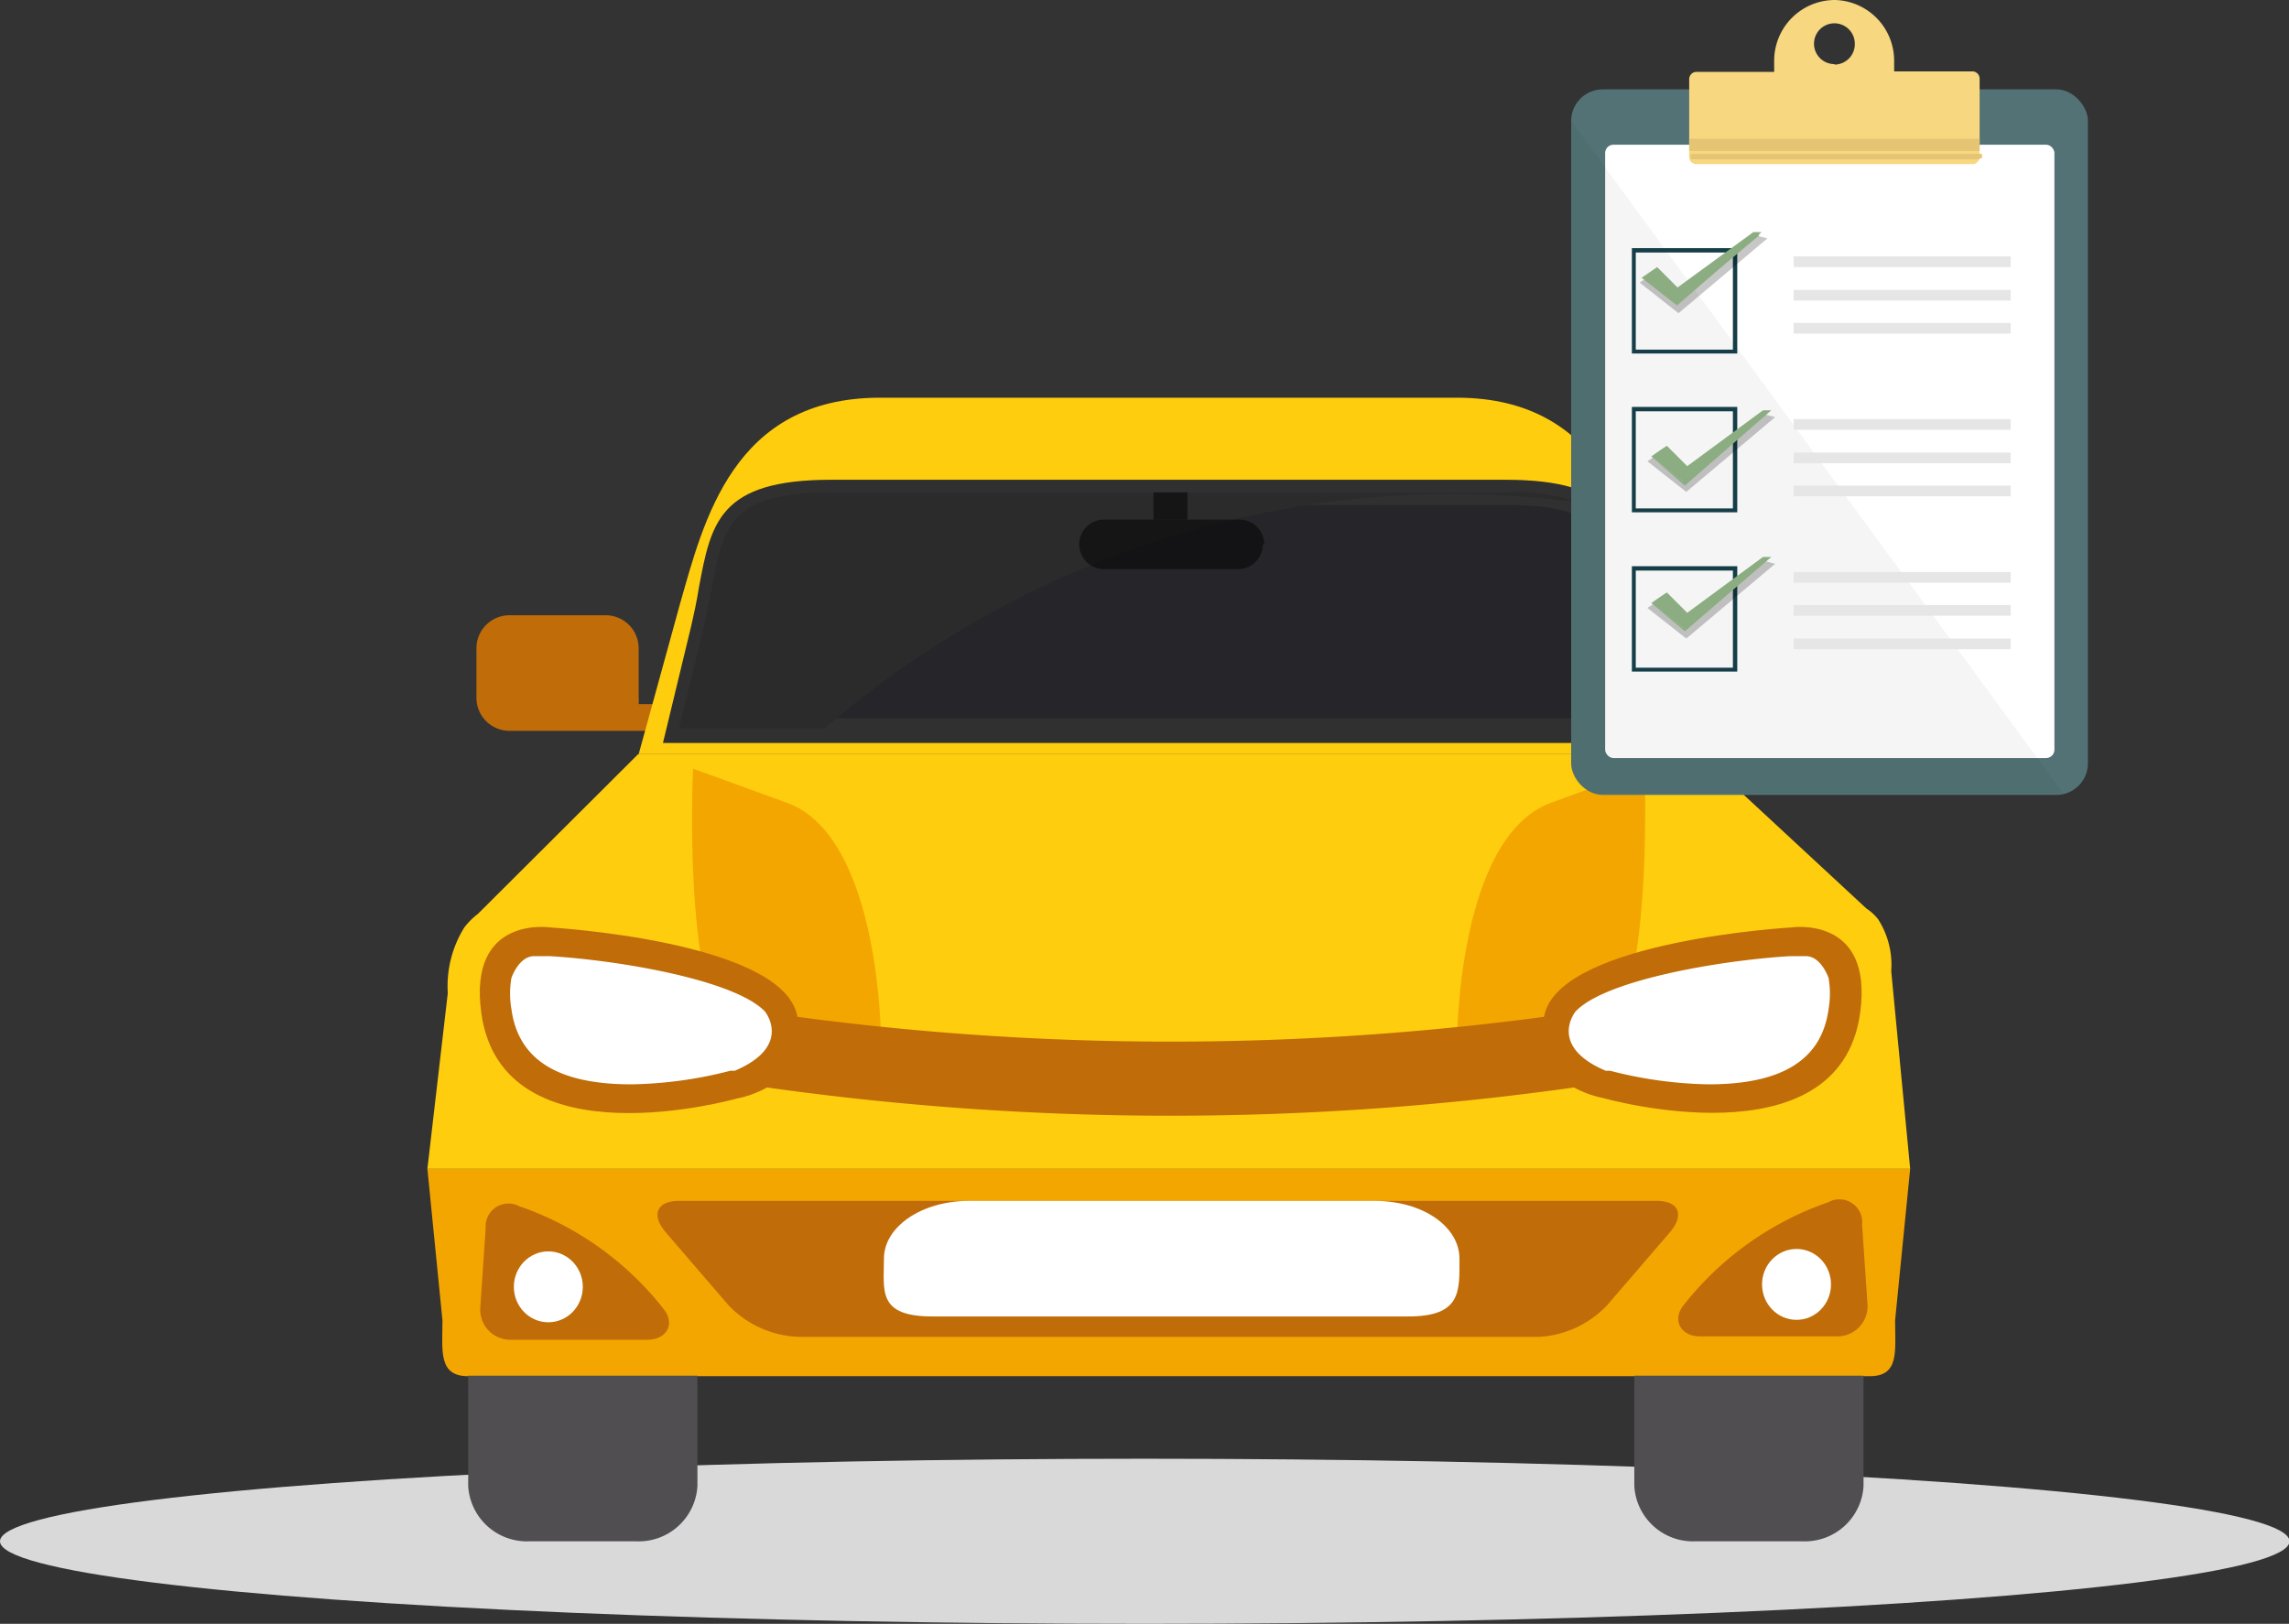 <svg xmlns="http://www.w3.org/2000/svg" viewBox="0 0 47.13 33.44"><rect x="0" y="0" width="47.13" height="33.44" fill="#333333" stroke="none"/><defs><style>.cls-1{isolation:isolate;}.cls-2{fill:#d9d9d9;}.cls-3{fill:#c06c09;}.cls-4{fill:#fecd0e;}.cls-5{fill:#f4a600;}.cls-6{fill:#262529;}.cls-7{fill:#303030;}.cls-11,.cls-8{mix-blend-mode:screen;}.cls-9{fill:#2b2b2b;}.cls-10{fill:#504e51;}.cls-11,.cls-12{fill:#fff;}.cls-13{opacity:0.5;}.cls-14{fill:#527275;}.cls-15{opacity:0.04;}.cls-16{fill:#153e49;}.cls-17{fill:#e6e6e6;}.cls-18{opacity:0.22;}.cls-19{fill:#8cad81;}.cls-20{fill:#f7d77f;}.cls-21{fill:#e5c573;}</style></defs><title>insurance-01</title><g class="cls-1"><g id="Layer_2" data-name="Layer 2"><g id="Layer_1-2" data-name="Layer 1"><ellipse class="cls-2" cx="23.57" cy="31.74" rx="23.57" ry="1.7"/><path class="cls-3" d="M13.15,14.5a.86.86,0,0,0,0-.14v-1a.68.68,0,0,0-.67-.69h-2a.68.68,0,0,0-.67.69v1a.68.68,0,0,0,.67.69h3.18V14.5Z"/><path class="cls-3" d="M35,14.5a.8.8,0,0,1,0-.14v-1a.68.68,0,0,1,.67-.69h2a.68.68,0,0,1,.66.69v1a.68.68,0,0,1-.66.69H34.46V14.5Z"/><path class="cls-4" d="M13.15,15.53,14,12.44c.49-1.71,1.09-4.25,4.12-4.25H30c3,0,3.63,2.55,4.12,4.25L35,15.53Z"/><path class="cls-5" d="M8.8,24.07l.31,3.12c0,.63-.09,1.15.53,1.15H38.5c.61,0,.52-.51.52-1.15l.31-3.12Z"/><path class="cls-4" d="M38.94,20a1.74,1.74,0,0,0-.27-1.07h0a1,1,0,0,0-.24-.22L35,15.53H13.14l-3.3,3.29a1.45,1.45,0,0,0-.28.28l0,0h0a2.28,2.28,0,0,0-.34,1.35L8.8,24.07H39.33Z"/><path class="cls-5" d="M14.27,15.83S14,21.5,15.43,21.5s2.71-.05,2.71-.05,0-4.22-1.94-4.92Z"/><path class="cls-5" d="M33.86,15.83s.23,5.67-1.16,5.67S30,21.45,30,21.45s0-4.22,1.94-4.92Z"/><path class="cls-6" d="M14,15.05l.49-2c.45-1.84.13-2.86,2.65-2.86H31c2.51,0,2.2,1,2.64,2.86l.49,2Z"/><path class="cls-7" d="M34.51,15.3H13.65l.57-2.36c.07-.3.13-.58.17-.84.25-1.33.41-2.22,2.72-2.22H31c2.31,0,2.47.88,2.72,2.22,0,.26.1.54.17.84Zm-20.2-.51H33.86l-.42-1.73c-.07-.31-.13-.6-.18-.86-.24-1.27-.34-1.8-2.22-1.8H17.12c-1.88,0-2,.53-2.22,1.8,0,.26-.1.55-.18.86Z"/><g class="cls-8"><path class="cls-9" d="M29.9,10.17a19.66,19.66,0,0,1,2.61.18A3.88,3.88,0,0,0,31,10.14H17.12c-2.52,0-2.2,1-2.65,2.86l-.49,2h3A19.82,19.82,0,0,1,29.9,10.17Z"/></g><path class="cls-10" d="M13.09,31.74H10.91A1.21,1.21,0,0,1,9.64,30.6V28.33h4.72V30.6A1.21,1.21,0,0,1,13.09,31.74Z"/><path class="cls-10" d="M37.1,31.74H34.92a1.21,1.21,0,0,1-1.27-1.14V28.33h4.72V30.6A1.21,1.21,0,0,1,37.1,31.74Z"/><path class="cls-3" d="M10,25.29l-.11,1.62a.62.62,0,0,0,.62.68h2.82c.37,0,.57-.29.36-.6a6.43,6.43,0,0,0-3-2.15A.47.47,0,0,0,10,25.29Z"/><ellipse class="cls-11" cx="11.29" cy="26.5" rx="0.71" ry="0.73"/><path class="cls-3" d="M38.34,25.22l.11,1.62a.62.62,0,0,1-.62.68H35c-.37,0-.57-.3-.36-.61a6.46,6.46,0,0,1,3-2.15A.47.47,0,0,1,38.34,25.22Z"/><ellipse class="cls-11" cx="36.99" cy="26.45" rx="0.71" ry="0.73"/><path class="cls-3" d="M31.69,27.53H16.44A2.1,2.1,0,0,1,15,26.88l-1.29-1.5c-.31-.36-.19-.65.27-.65H34.11c.46,0,.58.29.27.65l-1.29,1.5A2.09,2.09,0,0,1,31.69,27.53Z"/><path class="cls-3" d="M11.34,19.1s4.65.27,5.06,1.76-1.22,1.76-1.22,1.76S10.34,24,9.91,20.86C9.63,18.83,11.34,19.1,11.34,19.1Z"/><path class="cls-3" d="M36.87,19.1s-4.65.27-5.06,1.76S33,22.61,33,22.61,37.87,24,38.3,20.86C38.58,18.83,36.87,19.1,36.87,19.1Z"/><path class="cls-3" d="M32.51,22.38a59.61,59.61,0,0,1-16.82,0l.22-1.51a58.14,58.14,0,0,0,16.39,0Z"/><path class="cls-12" d="M13,22.33c-1.52,0-2.33-.51-2.47-1.55a1.86,1.86,0,0,1,0-.64s.15-.45.47-.45.11,0,.19,0h.13c1.48.09,3.82.5,4.43,1.14,0,0,.58.71-.62,1.22l-.09,0A8.65,8.65,0,0,1,13,22.33Z"/><path class="cls-12" d="M35.18,22.33c1.52,0,2.33-.51,2.47-1.55a1.88,1.88,0,0,0,0-.64s-.15-.45-.47-.45-.11,0-.19,0h-.13c-1.49.09-3.82.5-4.42,1.14,0,0-.58.71.62,1.22l.09,0A8.61,8.61,0,0,0,35.18,22.33Z"/><path class="cls-13" d="M26,11.21a.51.51,0,0,1-.51.51H22.73a.51.51,0,0,1-.51-.51h0a.51.51,0,0,1,.51-.51h2.79a.51.51,0,0,1,.51.51Z"/><rect class="cls-13" x="23.75" y="10.14" width="0.7" height="0.56"/><path class="cls-12" d="M29,27.11h-9.8c-1.14,0-1-.53-1-1.19s.78-1.19,1.75-1.19h8.35c1,0,1.75.53,1.75,1.19S30.1,27.11,29,27.11Z"/><rect class="cls-14" x="32.35" y="1.84" width="10.64" height="14.53" rx="0.65" ry="0.65"/><rect class="cls-12" x="33.05" y="2.98" width="9.25" height="12.63" rx="0.17" ry="0.17"/><path class="cls-15" d="M42.48,16.34H33a.61.61,0,0,1-.65-.56l0-13.29Z"/><path class="cls-16" d="M35.77,7.28H33.6V5.11h2.17ZM33.68,7.2h2v-2h-2Z"/><path class="cls-16" d="M35.77,10.55H33.6V8.38h2.17Zm-2.09-.08h2v-2h-2Z"/><path class="cls-16" d="M35.77,13.83H33.6V11.66h2.17Zm-2.09-.08h2v-2h-2Z"/><rect class="cls-17" x="36.93" y="5.28" width="4.47" height="0.22"/><rect class="cls-17" x="36.93" y="5.97" width="4.47" height="0.22"/><rect class="cls-17" x="36.93" y="6.65" width="4.47" height="0.22"/><rect class="cls-17" x="36.93" y="8.63" width="4.47" height="0.22"/><rect class="cls-17" x="36.93" y="9.32" width="4.47" height="0.22"/><rect class="cls-17" x="36.93" y="10" width="4.47" height="0.22"/><rect class="cls-17" x="36.93" y="11.78" width="4.47" height="0.22"/><rect class="cls-17" x="36.93" y="12.46" width="4.47" height="0.22"/><rect class="cls-17" x="36.93" y="13.15" width="4.47" height="0.22"/><polygon class="cls-18" points="36.12 4.84 34.58 5.98 34.16 5.56 33.76 5.82 34.56 6.45 36.39 4.91 36.12 4.84"/><polygon class="cls-19" points="33.84 5.72 34.12 5.53 34.54 5.96 36.11 4.81 36.23 4.84 34.53 6.26 33.84 5.72"/><path class="cls-19" d="M34.53,6.29l-.73-.57.32-.22.42.42L36.1,4.78l.17,0Zm-.65-.57.65.51,1.65-1.38-.06,0L34.54,6l-.42-.43Z"/><polygon class="cls-18" points="36.28 8.52 34.73 9.66 34.32 9.23 33.92 9.5 34.72 10.13 36.55 8.59 36.28 8.52"/><polygon class="cls-19" points="34 9.4 34.28 9.21 34.7 9.64 36.27 8.48 36.38 8.52 34.69 9.94 34 9.4"/><path class="cls-19" d="M34.69,10,34,9.4l.32-.22.42.42,1.56-1.15.17,0ZM34,9.4l.65.51,1.65-1.38-.06,0L34.7,9.67l-.42-.43Z"/><polygon class="cls-18" points="36.28 11.54 34.73 12.68 34.32 12.25 33.92 12.52 34.72 13.15 36.55 11.61 36.28 11.54"/><polygon class="cls-19" points="34 12.42 34.28 12.23 34.7 12.66 36.27 11.5 36.38 11.54 34.69 12.96 34 12.42"/><path class="cls-19" d="M34.69,13,34,12.42l.32-.22.42.42,1.56-1.15.17,0ZM34,12.42l.65.51,1.65-1.38-.06,0L34.7,12.69l-.42-.43Z"/><path class="cls-20" d="M40.61,1.47H39V1.25A1.25,1.25,0,0,0,37.78,0h0a1.25,1.25,0,0,0-1.25,1.25v.23H34.93a.15.15,0,0,0-.15.15v1.6a.15.15,0,0,0,.15.15h5.68a.15.15,0,0,0,.15-.15V1.62A.15.15,0,0,0,40.61,1.47Zm-2.84-.15a.42.42,0,1,1,.42-.42A.42.42,0,0,1,37.77,1.33Z"/><rect class="cls-21" x="34.78" y="2.86" width="5.98" height="0.25"/><path class="cls-21" d="M40.73,3.28H34.81a0,0,0,0,1,0,0V3.17h6v.08A0,0,0,0,1,40.73,3.28Z"/></g></g></g></svg>